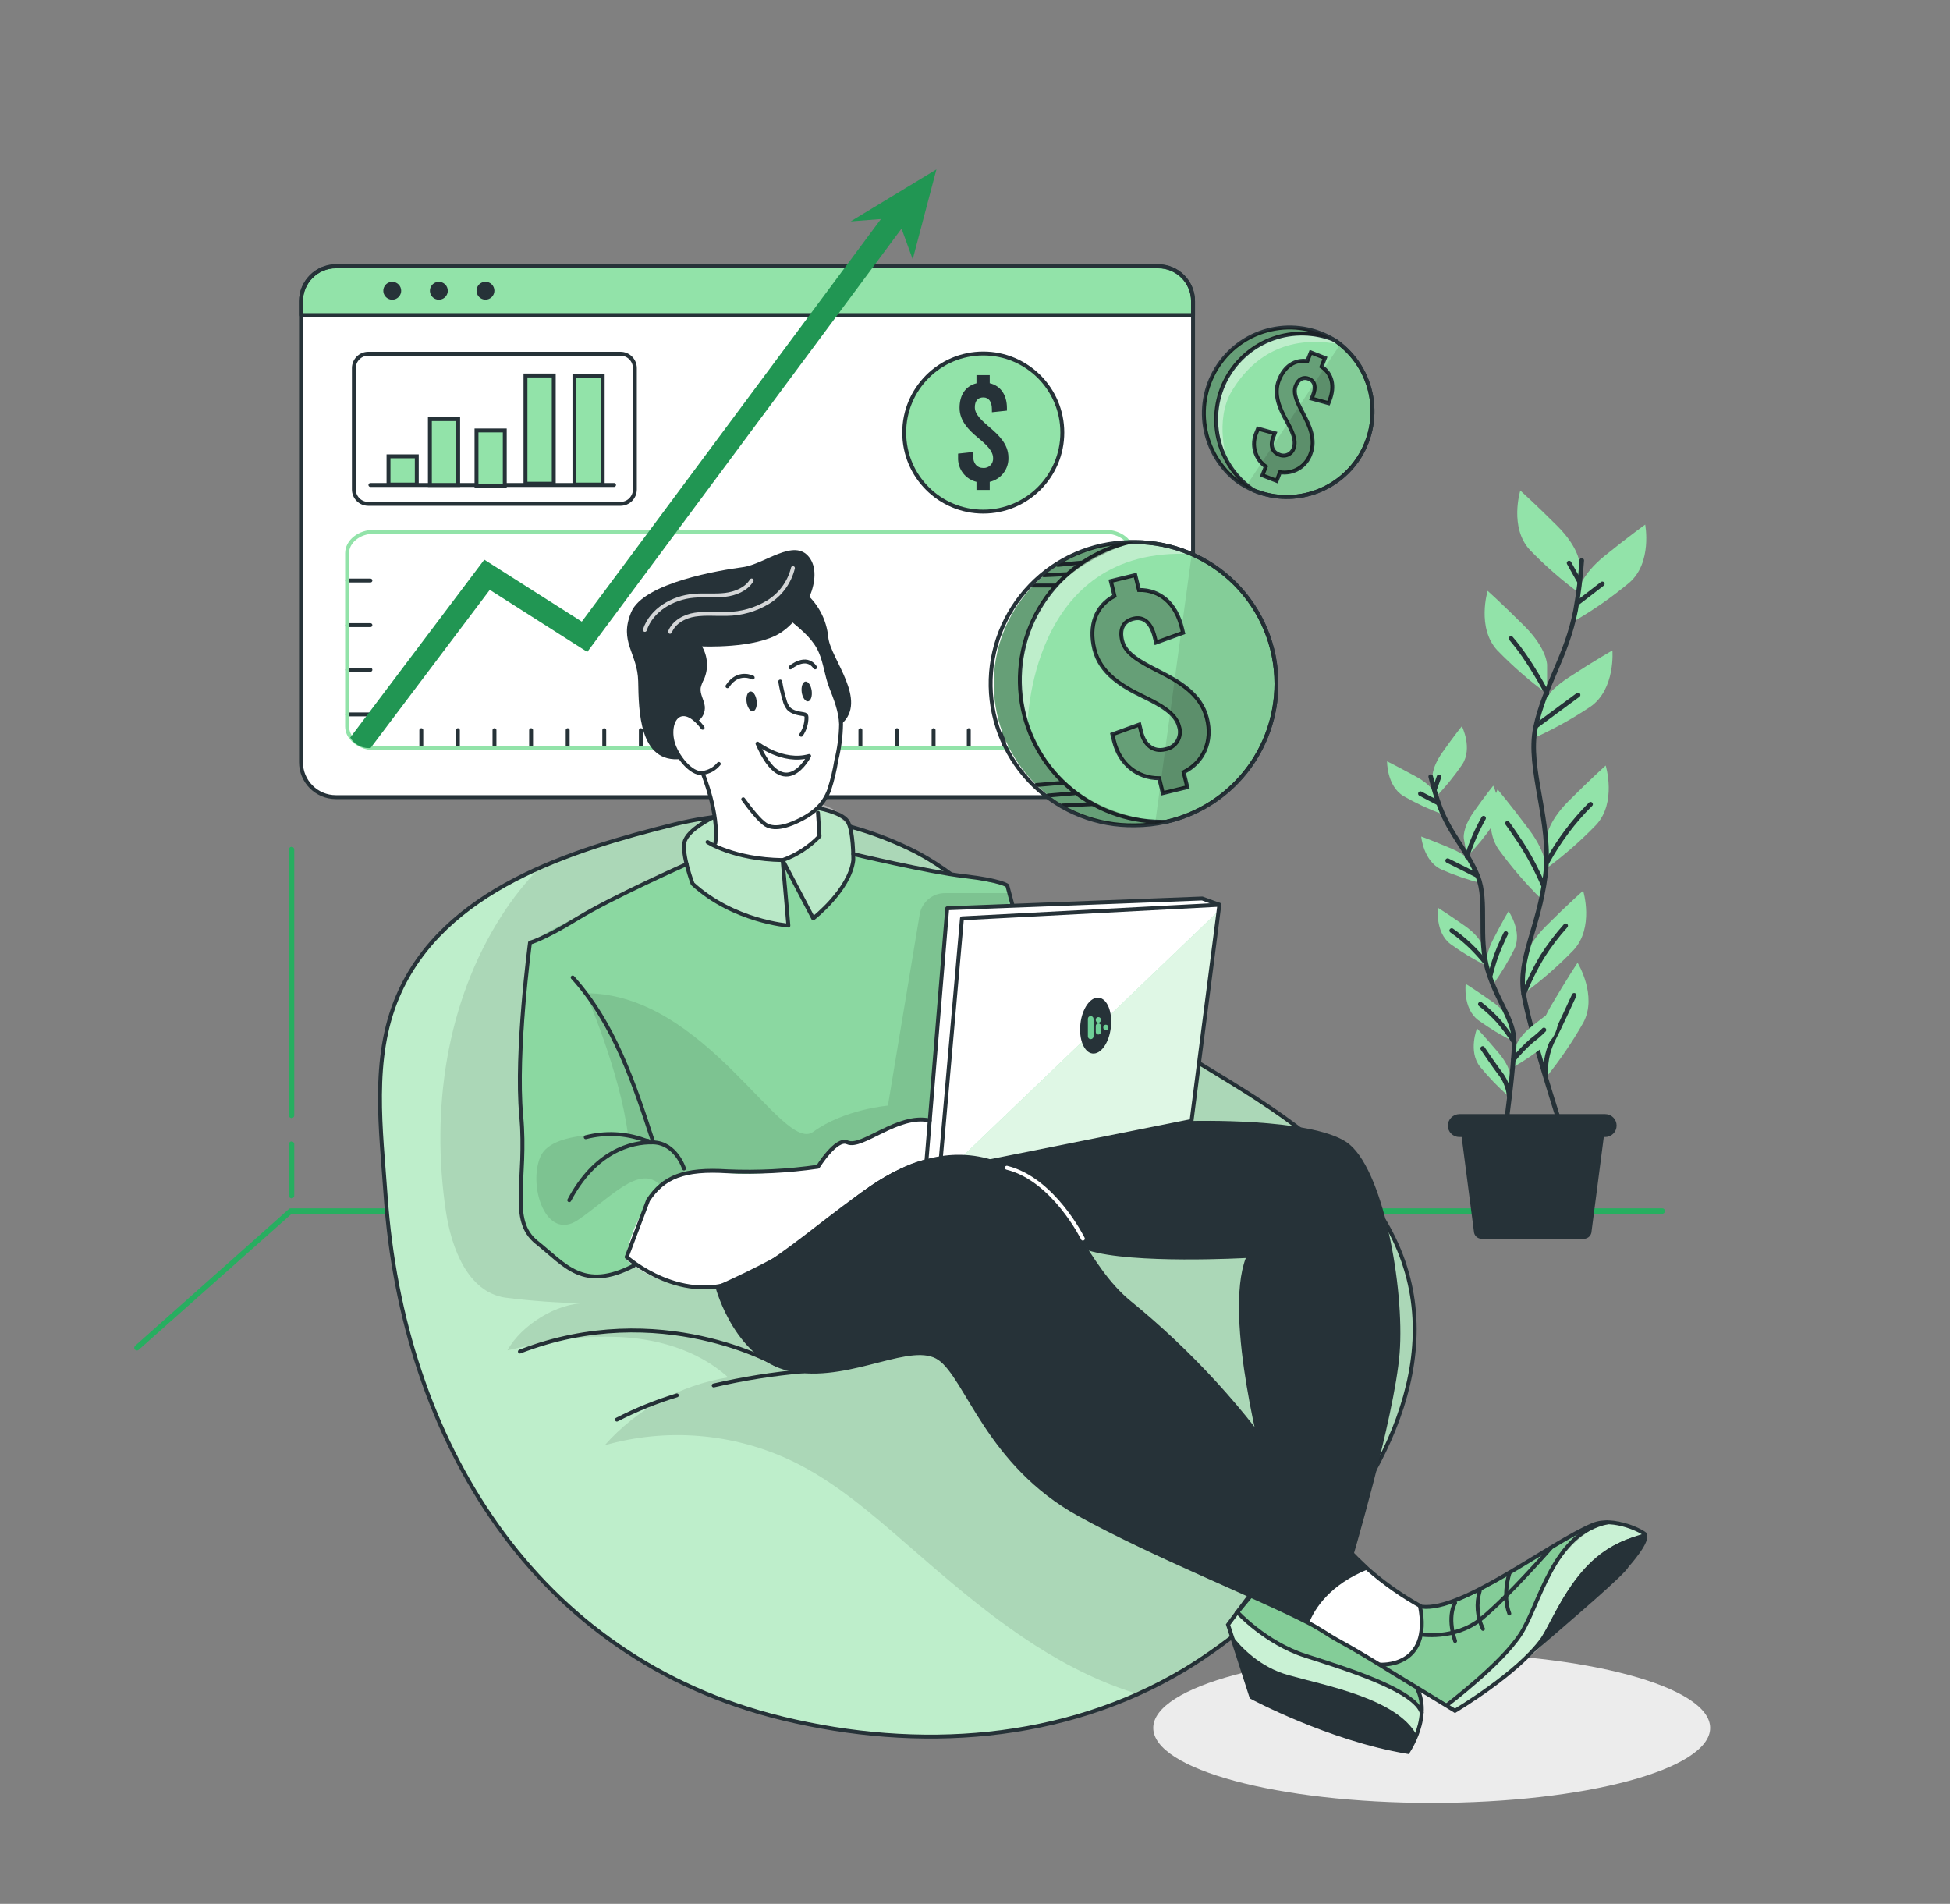 <?xml version="1.0" encoding="UTF-8" standalone="no"?>
<svg
   width="760"
   height="742"
   viewBox="0 0 760 742"
   fill="none"
   version="1.1"
   id="svg172"
   sodipodi:docname="Revenue-bro 1.svg"
   inkscape:version="1.4 (86a8ad7, 2024-10-11)"
   xmlns:inkscape="http://www.inkscape.org/namespaces/inkscape"
   xmlns:sodipodi="http://sodipodi.sourceforge.net/DTD/sodipodi-0.dtd"
   xmlns="http://www.w3.org/2000/svg"
   xmlns:svg="http://www.w3.org/2000/svg">
  <rect x="0" y="0" width="760" height="742" fill="#808080" stroke="none"/>
  <defs
     id="defs172" />
  <sodipodi:namedview
     id="namedview172"
     pagecolor="#ffffff"
     bordercolor="#000000"
     borderopacity="0.25"
     inkscape:showpageshadow="2"
     inkscape:pageopacity="0.0"
     inkscape:pagecheckerboard="0"
     inkscape:deskcolor="#d1d1d1"
     inkscape:zoom="0.38833695"
     inkscape:cx="148.06729"
     inkscape:cy="572.95604"
     inkscape:window-width="1920"
     inkscape:window-height="1017"
     inkscape:window-x="1912"
     inkscape:window-y="1072"
     inkscape:window-maximized="1"
     inkscape:current-layer="svg172" />
  <path
     d="M557.998 702.67C617.935 702.67 666.523 689.583 666.523 673.44C666.523 657.297 617.935 644.21 557.998 644.21C498.062 644.21 449.474 657.297 449.474 673.44C449.474 689.583 498.062 702.67 557.998 702.67Z"
     fill="#ECECEC"
     id="path2" />
  <path
     d="M451.38 103.816H130.918C123.405 103.816 117.314 109.907 117.314 117.42V297.069C117.314 304.582 123.405 310.673 130.918 310.673H451.38C458.893 310.673 464.984 304.582 464.984 297.069V117.42C464.984 109.907 458.893 103.816 451.38 103.816Z"
     fill="white"
     id="path3" />
  <path
     d="M464.984 117.42V122.801H117.314V117.42C117.314 113.805 118.745 110.337 121.294 107.774C123.843 105.21 127.303 103.76 130.918 103.74H451.44C453.229 103.746 454.998 104.105 456.648 104.796C458.297 105.487 459.794 106.497 461.052 107.768C462.31 109.039 463.305 110.546 463.98 112.202C464.654 113.859 464.996 115.632 464.984 117.42Z"
     fill="#92E3A9"
     id="path4" />
  <path
     d="M451.38 103.816H130.918C123.405 103.816 117.314 109.907 117.314 117.42V297.069C117.314 304.582 123.405 310.673 130.918 310.673H451.38C458.893 310.673 464.984 304.582 464.984 297.069V117.42C464.984 109.907 458.893 103.816 451.38 103.816Z"
     stroke="#263238"
     stroke-width="1.52"
     stroke-linecap="round"
     stroke-linejoin="round"
     id="path5" />
  <path
     d="M464.984 117.42V122.801H117.314V117.42C117.314 113.805 118.745 110.337 121.294 107.774C123.843 105.21 127.303 103.76 130.918 103.74H451.44C453.229 103.746 454.998 104.105 456.648 104.796C458.297 105.487 459.794 106.497 461.052 107.768C462.31 109.039 463.305 110.546 463.98 112.202C464.654 113.859 464.996 115.632 464.984 117.42V117.42Z"
     stroke="#263238"
     stroke-width="1.52"
     stroke-linecap="round"
     stroke-linejoin="round"
     id="path6" />
  <path
     d="M156.362 113.301C156.365 113.99 156.164 114.664 155.783 115.239C155.402 115.813 154.86 116.262 154.224 116.527C153.588 116.793 152.888 116.864 152.212 116.732C151.536 116.599 150.914 116.269 150.426 115.783C149.937 115.296 149.604 114.676 149.469 114.001C149.333 113.325 149.401 112.624 149.664 111.987C149.927 111.351 150.373 110.806 150.946 110.423C151.519 110.04 152.192 109.835 152.881 109.835C153.802 109.835 154.685 110.2 155.337 110.849C155.99 111.499 156.358 112.38 156.362 113.301Z"
     fill="#263238"
     id="path7" />
  <path
     d="M174.527 113.301C174.53 113.99 174.328 114.664 173.948 115.239C173.567 115.813 173.024 116.262 172.389 116.527C171.753 116.793 171.053 116.864 170.376 116.732C169.7 116.599 169.079 116.269 168.59 115.783C168.102 115.296 167.769 114.676 167.633 114.001C167.498 113.325 167.566 112.624 167.829 111.987C168.092 111.351 168.538 110.806 169.111 110.423C169.683 110.04 170.357 109.835 171.046 109.835C171.967 109.835 172.85 110.2 173.502 110.849C174.154 111.499 174.523 112.38 174.527 113.301Z"
     fill="#263238"
     id="path8" />
  <path
     d="M189.209 116.782C191.132 116.782 192.69 115.223 192.69 113.301C192.69 111.378 191.132 109.82 189.209 109.82C187.287 109.82 185.728 111.378 185.728 113.301C185.728 115.223 187.287 116.782 189.209 116.782Z"
     fill="#263238"
     id="path9" />
  <path
     d="M241.832 137.864H143.534C140.436 137.864 137.925 140.375 137.925 143.473V190.76C137.925 193.858 140.436 196.369 143.534 196.369H241.832C244.93 196.369 247.441 193.858 247.441 190.76V143.473C247.441 140.375 244.93 137.864 241.832 137.864Z"
     stroke="#263238"
     stroke-width="1.52"
     stroke-linecap="round"
     stroke-linejoin="round"
     id="path10" />
  <path
     d="M144.37 189.012H239.324"
     stroke="#263238"
     stroke-width="1.52"
     stroke-linecap="round"
     stroke-linejoin="round"
     id="path11" />
  <path
     d="M162.443 177.84H151.423V188.86H162.443V177.84Z"
     fill="#92E3A9"
     stroke="#263238"
     stroke-width="1.52"
     stroke-miterlimit="10"
     id="path12" />
  <path
     d="M178.57 163.354H167.55V189.012H178.57V163.354Z"
     fill="#92E3A9"
     stroke="#263238"
     stroke-width="1.52"
     stroke-miterlimit="10"
     id="path13" />
  <path
     d="M196.734 167.762H185.714V189.27H196.734V167.762Z"
     fill="#92E3A9"
     stroke="#263238"
     stroke-width="1.52"
     stroke-miterlimit="10"
     id="path14" />
  <path
     d="M215.825 146.346H204.805V188.526H215.825V146.346Z"
     fill="#92E3A9"
     stroke="#263238"
     stroke-width="1.52"
     stroke-miterlimit="10"
     id="path15" />
  <path
     d="M234.901 146.68H223.881V188.86H234.901V146.68Z"
     fill="#92E3A9"
     stroke="#263238"
     stroke-width="1.52"
     stroke-miterlimit="10"
     id="path16" />
  <path
     d="M383.222 199.394C400.239 199.394 414.033 185.599 414.033 168.583C414.033 151.567 400.239 137.773 383.222 137.773C366.206 137.773 352.412 151.567 352.412 168.583C352.412 185.599 366.206 199.394 383.222 199.394Z"
     fill="#92E3A9"
     stroke="#263238"
     stroke-width="1.52"
     stroke-miterlimit="10"
     id="path17" />
  <path
     d="M385.746 187.796V190.958H380.578V187.796C378.456 187.283 376.579 186.046 375.269 184.298C373.96 182.551 373.3 180.401 373.404 178.22V176.791L379.256 176.153V177.673C379.256 180.606 380.776 182.385 383.162 182.385C383.68 182.428 384.201 182.358 384.69 182.181C385.178 182.003 385.623 181.722 385.992 181.357C386.362 180.992 386.648 180.551 386.831 180.064C387.015 179.578 387.09 179.058 387.053 178.539C387.053 175.727 384.424 173.31 381.323 170.742C377.645 167.702 373.981 164.084 373.981 158.977C373.981 153.87 376.383 150.419 380.578 149.386V146.209H385.746V149.355C389.987 150.343 392.449 153.915 392.449 159.007V160.041L386.597 160.664V159.6C386.597 156.56 385.397 154.888 383.269 154.888C381.141 154.888 379.94 156.21 379.94 158.734C379.94 161.546 382.646 163.902 385.686 166.531C389.303 169.571 393.027 173.189 393.027 178.296C393.116 180.481 392.437 182.628 391.106 184.364C389.776 186.1 387.879 187.314 385.746 187.796Z"
     fill="#263238"
     id="path18" />
  <path
     d="M135.371 226.252H144.37"
     stroke="#263238"
     stroke-width="1.52"
     stroke-linecap="round"
     stroke-linejoin="round"
     id="path19" />
  <path
     d="M135.371 243.641H144.37"
     stroke="#263238"
     stroke-width="1.52"
     stroke-linecap="round"
     stroke-linejoin="round"
     id="path20" />
  <path
     d="M135.371 261.045H144.37"
     stroke="#263238"
     stroke-width="1.52"
     stroke-linecap="round"
     stroke-linejoin="round"
     id="path21" />
  <path
     d="M135.371 278.434H144.37"
     stroke="#263238"
     stroke-width="1.52"
     stroke-linecap="round"
     stroke-linejoin="round"
     id="path22" />
  <path
     d="M164.206 291.566V284.574"
     stroke="#263238"
     stroke-width="1.52"
     stroke-linecap="round"
     stroke-linejoin="round"
     id="path23" />
  <path
     d="M178.464 291.566V284.574"
     stroke="#263238"
     stroke-width="1.52"
     stroke-linecap="round"
     stroke-linejoin="round"
     id="path24" />
  <path
     d="M192.721 291.566V284.574"
     stroke="#263238"
     stroke-width="1.52"
     stroke-linecap="round"
     stroke-linejoin="round"
     id="path25" />
  <path
     d="M206.994 291.566V284.574"
     stroke="#263238"
     stroke-width="1.52"
     stroke-linecap="round"
     stroke-linejoin="round"
     id="path26" />
  <path
     d="M221.252 291.566V284.574"
     stroke="#263238"
     stroke-width="1.52"
     stroke-linecap="round"
     stroke-linejoin="round"
     id="path27" />
  <path
     d="M235.509 291.566V284.574"
     stroke="#263238"
     stroke-width="1.52"
     stroke-linecap="round"
     stroke-linejoin="round"
     id="path28" />
  <path
     d="M249.767 291.566V284.574"
     stroke="#263238"
     stroke-width="1.52"
     stroke-linecap="round"
     stroke-linejoin="round"
     id="path29" />
  <path
     d="M264.039 291.566V284.574"
     stroke="#263238"
     stroke-width="1.52"
     stroke-linecap="round"
     stroke-linejoin="round"
     id="path30" />
  <path
     d="M278.298 291.566V284.574"
     stroke="#263238"
     stroke-width="1.52"
     stroke-linecap="round"
     stroke-linejoin="round"
     id="path31" />
  <path
     d="M292.555 291.566V284.574"
     stroke="#263238"
     stroke-width="1.52"
     stroke-linecap="round"
     stroke-linejoin="round"
     id="path32" />
  <path
     d="M306.812 291.566V284.574"
     stroke="#263238"
     stroke-width="1.52"
     stroke-linecap="round"
     stroke-linejoin="round"
     id="path33" />
  <path
     d="M321.086 291.566V284.574"
     stroke="#263238"
     stroke-width="1.52"
     stroke-linecap="round"
     stroke-linejoin="round"
     id="path34" />
  <path
     d="M335.343 291.566V284.574"
     stroke="#263238"
     stroke-width="1.52"
     stroke-linecap="round"
     stroke-linejoin="round"
     id="path35" />
  <path
     d="M349.6 291.566V284.574"
     stroke="#263238"
     stroke-width="1.52"
     stroke-linecap="round"
     stroke-linejoin="round"
     id="path36" />
  <path
     d="M363.858 291.566V284.574"
     stroke="#263238"
     stroke-width="1.52"
     stroke-linecap="round"
     stroke-linejoin="round"
     id="path37" />
  <path
     d="M377.583 291.566V284.574"
     stroke="#263238"
     stroke-width="1.52"
     stroke-linecap="round"
     stroke-linejoin="round"
     id="path38" />
  <path
     d="M391.31 291.566V284.574"
     stroke="#263238"
     stroke-width="1.52"
     stroke-linecap="round"
     stroke-linejoin="round"
     id="path39" />
  <path
     d="M405.02 291.566V284.574"
     stroke="#263238"
     stroke-width="1.52"
     stroke-linecap="round"
     stroke-linejoin="round"
     id="path40" />
  <path
     d="M441.317 215.612V283.191C441.317 287.827 436.605 291.566 430.799 291.566H145.92C144.185 291.628 142.46 291.288 140.878 290.574C139.296 289.859 137.901 288.789 136.8 287.447C135.849 286.229 135.316 284.736 135.28 283.191V215.612C135.28 211.052 139.992 207.237 145.798 207.237H430.799C436.605 207.237 441.317 210.976 441.317 215.612Z"
     stroke="#92E3A9"
     stroke-width="1.52"
     stroke-linecap="round"
     stroke-linejoin="round"
     id="path41" />
  <path
     d="M354.616 84.725L263.674 207.237L228.897 254.083L190.897 229.885L144.4 291.566H143.731C142.273 291.568 140.84 291.188 139.574 290.466C138.308 289.743 137.252 288.703 136.511 287.447L188.754 218.12L226.754 242.273L252.761 207.313L347.594 79.633L354.616 84.725Z"
     fill="#219653"
     id="path42" />
  <path
     d="M331.543 86.275L364.968 66.014L355.726 101.065L349.829 84.846L331.543 86.275Z"
     fill="#219653"
     id="path43" />
  <path
     d="M647.869 471.99H113.3L53.382 525.266"
     stroke="#27AE60"
     stroke-width="2.105"
     stroke-linecap="round"
     stroke-linejoin="round"
     id="path44" />
  <path
     d="M113.635 434.69V331.102"
     stroke="#27AE60"
     stroke-width="2.105"
     stroke-linecap="round"
     stroke-linejoin="round"
     id="path45" />
  <path
     d="M113.635 465.971V445.938"
     stroke="#27AE60"
     stroke-width="2.105"
     stroke-linecap="round"
     stroke-linejoin="round"
     id="path46" />
  <path
     d="M615.69 219.974C615.69 219.974 615.69 213.712 606.919 204.957C598.149 196.202 592.525 191.186 592.525 191.186C592.525 191.186 588.132 205.58 596.279 214.35C602.264 220.528 608.757 226.193 615.69 231.283V219.974Z"
     fill="#92E3A9"
     id="path47" />
  <path
     d="M602.967 259.084C602.967 259.084 602.967 252.822 594.197 244.051C585.426 235.281 579.802 230.28 579.802 230.28C579.802 230.28 575.425 244.674 583.557 253.445C589.548 259.62 596.04 265.288 602.967 270.393V259.084Z"
     fill="#92E3A9"
     id="path48" />
  <path
     d="M615.127 230.645C615.127 230.645 615.796 224.413 625.433 216.615C635.07 208.817 641.21 204.455 641.21 204.455C641.21 204.455 644.038 219.275 635.024 227.088C628.42 232.586 621.368 237.523 613.942 241.847L615.127 230.645Z"
     fill="#92E3A9"
     id="path49" />
  <path
     d="M599.76 276.822C599.76 276.822 601.082 270.742 611.479 263.963C621.876 257.184 628.427 253.506 628.427 253.506C628.427 253.506 629.688 268.508 619.945 275.378C612.804 280.152 605.274 284.316 597.434 287.827L599.76 276.822Z"
     fill="#92E3A9"
     id="path50" />
  <path
     d="M602.663 327.15C602.663 327.15 602.663 320.887 611.418 312.132C620.173 303.377 625.812 298.361 625.812 298.361C625.812 298.361 630.205 312.77 622.058 321.526C616.083 327.712 609.595 333.382 602.663 338.474V327.15Z"
     fill="#92E3A9"
     id="path51" />
  <path
     d="M602.511 339.446C602.511 339.446 603.393 333.245 595.96 323.334C588.527 313.424 583.678 307.648 583.678 307.648C583.678 307.648 577.325 321.328 584.119 331.117C589.17 338.069 594.793 344.588 600.93 350.603L602.511 339.446Z"
     fill="#92E3A9"
     id="path52" />
  <path
     d="M593.863 375.85C593.863 375.85 593.863 369.603 602.633 360.833C611.404 352.062 617.028 347.153 617.028 347.153C617.028 347.153 621.42 361.547 613.273 370.302C607.29 376.486 600.797 382.155 593.863 387.25V375.85Z"
     fill="#92E3A9"
     id="path53" />
  <path
     d="M599.714 408.88C599.714 408.88 598.194 402.8 604.411 392.16C610.628 381.52 614.853 375.212 614.853 375.212C614.853 375.212 622.727 388.041 617.088 398.574C612.857 406.06 608.007 413.179 602.587 419.854L599.714 408.88Z"
     fill="#92E3A9"
     id="path54" />
  <path
     d="M616.48 218.424C616.037 224.938 615.236 231.423 614.078 237.85C610.613 255.755 601.918 267.307 598.483 283.45C595.048 299.592 604.973 320.462 602.313 341.21C599.653 361.958 591.552 373.525 593.832 387.387C596.112 401.25 608.272 438.763 608.272 438.763"
     stroke="#263238"
     stroke-width="1.79"
     stroke-linecap="round"
     stroke-linejoin="round"
     id="path55" />
  <path
     d="M615.052 234.81L624.491 227.544"
     stroke="#263238"
     stroke-width="1.79"
     stroke-linecap="round"
     stroke-linejoin="round"
     id="path56" />
  <path
     d="M615.477 226.465L611.54 219.427"
     stroke="#263238"
     stroke-width="1.79"
     stroke-linecap="round"
     stroke-linejoin="round"
     id="path57" />
  <path
     d="M599.015 282.72C599.015 282.72 606.919 276.777 615.051 270.849"
     stroke="#263238"
     stroke-width="1.79"
     stroke-linecap="round"
     stroke-linejoin="round"
     id="path58" />
  <path
     d="M602.967 270.317C602.967 270.317 596.37 257.397 588.907 248.824"
     stroke="#263238"
     stroke-width="1.79"
     stroke-linecap="round"
     stroke-linejoin="round"
     id="path59" />
  <path
     d="M602.968 336.057C607.496 327.74 613.205 320.121 619.916 313.439"
     stroke="#263238"
     stroke-width="1.79"
     stroke-linecap="round"
     stroke-linejoin="round"
     id="path60" />
  <path
     d="M601.432 344.842C599.008 339.187 596.12 333.742 592.798 328.563C588.238 321.754 587.509 320.872 587.509 320.872"
     stroke="#263238"
     stroke-width="1.79"
     stroke-linecap="round"
     stroke-linejoin="round"
     id="path61" />
  <path
     d="M593.863 387.372C595.87 382.395 598.253 377.578 600.992 372.962C603.726 368.665 606.807 364.598 610.203 360.802"
     stroke="#263238"
     stroke-width="1.79"
     stroke-linecap="round"
     stroke-linejoin="round"
     id="path62" />
  <path
     d="M602.571 419.778C602.113 415.029 602.931 410.243 604.943 405.916C608.241 399.547 611.965 391.187 613.515 387.904"
     stroke="#263238"
     stroke-width="1.79"
     stroke-linecap="round"
     stroke-linejoin="round"
     id="path63" />
  <path
     d="M558.295 303.605C558.295 303.605 557.611 299.698 562.155 293.238C566.7 286.778 569.755 283.024 569.755 283.024C569.755 283.024 574.057 291.566 569.907 297.95C566.824 302.468 563.367 306.719 559.571 310.658L558.295 303.605Z"
     fill="#92E3A9"
     id="path64" />
  <path
     d="M570.515 326.8C570.515 326.8 569.832 322.863 574.376 316.418C578.921 309.974 581.976 306.219 581.976 306.219C581.976 306.219 586.278 314.777 582.128 321.146C579.049 325.666 575.591 329.917 571.792 333.853L570.515 326.8Z"
     fill="#92E3A9"
     id="path65" />
  <path
     d="M559.799 310.232C559.799 310.232 558.735 306.402 551.819 302.632C544.903 298.862 540.602 296.704 540.602 296.704C540.602 296.704 540.434 306.234 546.955 310.232C551.691 312.964 556.649 315.293 561.775 317.194L559.799 310.232Z"
     fill="#92E3A9"
     id="path66" />
  <path
     d="M574.452 337.516C574.452 337.516 572.932 333.822 565.697 330.737C558.462 327.651 553.917 326.025 553.917 326.025C553.917 326.025 554.753 335.555 561.638 338.808C566.638 341.025 571.814 342.82 577.112 344.174L574.452 337.516Z"
     fill="#92E3A9"
     id="path67" />
  <path
     d="M578.1 369.36C578.1 369.36 577.416 365.438 570.971 360.894C564.527 356.349 560.438 353.81 560.438 353.81C560.438 353.81 559.252 363.341 565.317 367.931C569.737 371.142 574.42 373.974 579.316 376.398L578.1 369.36Z"
     fill="#92E3A9"
     id="path68" />
  <path
     d="M579.514 377.097C579.514 377.097 578.282 373.312 581.87 366.29C585.457 359.267 587.95 355.118 587.95 355.118C587.95 355.118 593.422 362.961 590.23 369.877C587.795 374.785 584.959 379.482 581.748 383.922L579.514 377.097Z"
     fill="#92E3A9"
     id="path69" />
  <path
     d="M590.518 408.758C590.518 408.758 590.974 404.806 597.145 399.897C603.317 394.987 607.253 392.297 607.253 392.297C607.253 392.297 608.986 401.721 603.195 406.676C598.965 410.135 594.456 413.236 589.713 415.948L590.518 408.758Z"
     fill="#92E3A9"
     id="path70" />
  <path
     d="M588.892 399C588.892 399 588.208 395.063 581.764 390.518C575.319 385.974 571.245 383.45 571.245 383.45C571.245 383.45 570.06 392.981 576.109 397.571C580.536 400.78 585.224 403.612 590.124 406.038L588.892 399Z"
     fill="#92E3A9"
     id="path71" />
  <path
     d="M588.801 420.341C588.801 420.341 589.15 416.358 584.058 410.339C578.966 404.32 575.668 400.809 575.668 400.809C575.668 400.809 572.111 409.701 576.808 415.705C580.277 419.939 584.09 423.879 588.208 427.485L588.801 420.341Z"
     fill="#92E3A9"
     id="path72" />
  <path
     d="M557.611 302.693C558.6 306.734 559.813 310.718 561.244 314.625C565.348 325.462 572.036 331.77 575.957 341.529C579.879 351.287 575.957 365.438 579.833 378.161C583.709 390.883 590.093 397.222 590.139 406.205C590.184 415.188 586.719 440.01 586.719 440.01"
     stroke="#263238"
     stroke-width="1.79"
     stroke-linecap="round"
     stroke-linejoin="round"
     id="path73" />
  <path
     d="M560.301 312.831L553.598 309.32"
     stroke="#263238"
     stroke-width="1.79"
     stroke-linecap="round"
     stroke-linejoin="round"
     id="path74" />
  <path
     d="M559.115 307.648L560.832 302.814"
     stroke="#263238"
     stroke-width="1.79"
     stroke-linecap="round"
     stroke-linejoin="round"
     id="path75" />
  <path
     d="M575.562 341.118C575.562 341.118 569.953 338.261 564.223 335.418"
     stroke="#263238"
     stroke-width="1.79"
     stroke-linecap="round"
     stroke-linejoin="round"
     id="path76" />
  <path
     d="M571.731 333.853C573.38 328.649 575.555 323.628 578.222 318.865"
     stroke="#263238"
     stroke-width="1.79"
     stroke-linecap="round"
     stroke-linejoin="round"
     id="path77" />
  <path
     d="M578.875 375.014C575.134 370.292 570.732 366.135 565.803 362.672"
     stroke="#263238"
     stroke-width="1.79"
     stroke-linecap="round"
     stroke-linejoin="round"
     id="path78" />
  <path
     d="M580.791 380.365C581.679 376.567 582.884 372.85 584.393 369.253C586.506 364.465 586.871 363.842 586.871 363.842"
     stroke="#263238"
     stroke-width="1.79"
     stroke-linecap="round"
     stroke-linejoin="round"
     id="path79" />
  <path
     d="M589.85 412.984C592.025 410.282 594.436 407.78 597.055 405.506C598.722 404.27 600.288 402.903 601.736 401.417"
     stroke="#263238"
     stroke-width="1.79"
     stroke-linecap="round"
     stroke-linejoin="round"
     id="path80" />
  <path
     d="M590.139 406.205C588.322 403.305 586.289 400.546 584.059 397.951C581.876 395.567 579.502 393.366 576.96 391.37"
     stroke="#263238"
     stroke-width="1.79"
     stroke-linecap="round"
     stroke-linejoin="round"
     id="path81" />
  <path
     d="M588.238 427.485C587.997 424.442 586.947 421.52 585.198 419.018C582.432 415.37 579.118 410.537 577.872 408.637"
     stroke="#263238"
     stroke-width="1.79"
     stroke-linecap="round"
     stroke-linejoin="round"
     id="path82" />
  <path
     d="M617.392 482.813H577.477C576.684 482.813 575.922 482.503 575.354 481.949C574.786 481.396 574.457 480.642 574.437 479.849L568.707 435.677H626.041L620.311 479.849C620.292 480.621 619.98 481.357 619.438 481.908C618.896 482.459 618.164 482.782 617.392 482.813Z"
     fill="#263238"
     id="path83" />
  <path
     d="M625.584 443.141H568.767C567.584 443.145 566.448 442.68 565.608 441.848C564.767 441.016 564.291 439.885 564.283 438.702C564.302 437.522 564.779 436.395 565.612 435.558C566.446 434.722 567.571 434.242 568.752 434.218H625.584C626.173 434.216 626.755 434.33 627.299 434.554C627.843 434.778 628.338 435.107 628.754 435.522C629.171 435.937 629.501 436.43 629.727 436.973C629.952 437.517 630.068 438.099 630.068 438.687C630.066 439.274 629.949 439.855 629.722 440.396C629.496 440.937 629.165 441.429 628.749 441.843C628.332 442.256 627.839 442.584 627.296 442.806C626.753 443.029 626.171 443.143 625.584 443.141Z"
     fill="#263238"
     id="path84" />
  <path
     d="M497.496 266.471C497.494 278.946 493.265 291.052 485.5 300.815C477.736 310.578 466.892 317.423 454.738 320.233H454.571C453.127 320.553 451.683 320.841 450.193 321.054C447.58 321.426 444.944 321.614 442.305 321.617C427.878 321.565 414.045 315.866 403.767 305.741C393.49 295.616 387.587 281.869 387.32 267.444C387.054 253.02 392.447 239.065 402.343 228.567C412.239 218.069 425.853 211.864 440.268 211.28C440.769 211.28 441.301 211.28 441.788 211.28C441.95 211.265 442.112 211.265 442.274 211.28C442.461 211.265 442.649 211.265 442.837 211.28C450.283 211.328 457.64 212.906 464.451 215.916C474.276 220.22 482.634 227.294 488.502 236.272C494.371 245.251 497.496 255.745 497.496 266.471Z"
     fill="#92E3A9"
     id="path85" />
  <path
     opacity="0.4"
     d="M464.482 215.931C400.748 212.618 400.444 283.374 400.444 283.374C400.444 283.374 390.716 260.285 406.6 234.734C415.477 220.43 430.92 214.122 442.867 211.326C450.311 211.364 457.668 212.932 464.482 215.931Z"
     fill="white"
     id="path86" />
  <path
     d="M497.496 266.471C497.495 278.976 493.248 291.111 485.449 300.886C477.651 310.662 466.764 317.5 454.571 320.279C450.548 321.205 446.433 321.669 442.305 321.662C427.667 321.932 413.522 316.377 402.98 306.217C392.439 296.058 386.365 282.127 386.095 267.49C385.825 252.852 391.381 238.707 401.54 228.165C411.699 217.624 425.63 211.55 440.268 211.28C440.937 211.28 441.621 211.28 442.305 211.28C456.941 211.284 470.977 217.1 481.326 227.449C491.676 237.799 497.492 251.835 497.496 266.471V266.471Z"
     stroke="#263238"
     stroke-width="1.52"
     stroke-linecap="round"
     stroke-linejoin="round"
     id="path87" />
  <path
     d="M497.496 266.471C497.496 278.976 493.248 291.111 485.45 300.886C477.651 310.662 466.764 317.5 454.572 320.279C453.903 320.279 453.219 320.279 452.535 320.279C438.987 320.243 425.926 315.227 415.837 306.186C405.748 297.145 399.335 284.709 397.82 271.247C396.305 257.784 399.793 244.234 407.621 233.177C415.448 222.119 427.068 214.326 440.268 211.28C440.937 211.28 441.621 211.28 442.305 211.28C456.942 211.284 470.977 217.1 481.327 227.449C491.676 237.799 497.492 251.835 497.496 266.471V266.471Z"
     stroke="#263238"
     stroke-width="1.52"
     stroke-linecap="round"
     stroke-linejoin="round"
     id="path88" />
  <path
     d="M461.32 300.96L462.749 306.797L453.203 309.122L451.774 303.301C443.232 303.301 436.377 297.753 434.188 288.845L433.534 286.201L444.068 282.385L444.737 285.137C446.059 290.548 449.631 293.147 454.085 292.053C455.062 291.901 455.995 291.538 456.819 290.991C457.643 290.443 458.338 289.723 458.857 288.881C459.376 288.038 459.706 287.093 459.824 286.111C459.942 285.129 459.845 284.133 459.541 283.191C458.265 277.993 452.306 274.74 445.405 271.381C437.243 267.429 428.822 262.413 426.512 252.973C424.262 243.762 427.089 236.086 434.37 232.286L432.941 226.449L442.472 224.124L443.901 229.946C452.185 229.824 458.356 235.281 460.621 244.705L461.092 246.62L450.573 250.435L450.041 248.322C448.643 242.592 445.694 240.175 441.773 241.133C437.851 242.09 436.225 245.085 437.365 249.736C438.641 254.934 444.676 258.066 451.501 261.562C459.572 265.65 468.084 270.529 470.394 279.953C472.72 289.028 469.011 297.114 461.32 300.96Z"
     stroke="#263238"
     stroke-width="1.52"
     stroke-miterlimit="10"
     id="path89" />
  <path
     opacity="0.3"
     d="M461.32 300.96L462.749 306.797L453.203 309.122L451.774 303.301C443.232 303.301 436.377 297.753 434.188 288.845L433.534 286.201L444.068 282.385L444.737 285.137C446.059 290.548 449.631 293.147 454.085 292.053C455.062 291.901 455.995 291.538 456.819 290.991C457.643 290.443 458.338 289.723 458.857 288.881C459.376 288.038 459.706 287.093 459.824 286.111C459.942 285.129 459.845 284.133 459.541 283.191C458.265 277.993 452.306 274.74 445.405 271.381C437.243 267.429 428.822 262.413 426.512 252.973C424.262 243.762 427.089 236.086 434.37 232.286L432.941 226.449L442.472 224.124L443.901 229.946C452.185 229.824 458.356 235.281 460.621 244.705L461.092 246.62L450.573 250.435L450.041 248.322C448.643 242.592 445.694 240.175 441.773 241.133C437.851 242.09 436.225 245.085 437.365 249.736C438.641 254.934 444.676 258.066 451.501 261.562C459.572 265.65 468.084 270.529 470.394 279.953C472.72 289.028 469.011 297.114 461.32 300.96Z"
     fill="black"
     id="path90" />
  <path
     d="M414.094 313.926L425.752 313.394"
     stroke="#263238"
     stroke-width="1.52"
     stroke-linecap="round"
     stroke-linejoin="round"
     id="path91" />
  <path
     d="M408.485 310.049L418.654 309.183"
     stroke="#263238"
     stroke-width="1.52"
     stroke-linecap="round"
     stroke-linejoin="round"
     id="path92" />
  <path
     d="M403.925 305.961L414.094 305.094"
     stroke="#263238"
     stroke-width="1.52"
     stroke-linecap="round"
     stroke-linejoin="round"
     id="path93" />
  <path
     d="M402.526 228.198H411.236"
     stroke="#263238"
     stroke-width="1.52"
     stroke-linecap="round"
     stroke-linejoin="round"
     id="path94" />
  <path
     d="M406.828 224.185L415.507 223.79"
     stroke="#263238"
     stroke-width="1.52"
     stroke-linecap="round"
     stroke-linejoin="round"
     id="path95" />
  <path
     d="M412.269 220.157L421.42 219.29"
     stroke="#263238"
     stroke-width="1.52"
     stroke-linecap="round"
     stroke-linejoin="round"
     id="path96" />
  <path
     opacity="0.3"
     d="M454.738 320.233H454.571C450.548 321.16 446.433 321.624 442.305 321.617C427.878 321.565 414.045 315.866 403.767 305.741C393.49 295.616 387.587 281.869 387.32 267.445C387.054 253.02 392.447 239.065 402.343 228.567C412.239 218.069 425.853 211.864 440.268 211.28C440.769 211.28 441.301 211.28 441.788 211.28C428.336 215.521 405.764 226.358 399.729 248.961C391.202 281.078 410.4 317.543 454.738 320.233Z"
     fill="black"
     id="path97" />
  <path
     opacity="0.1"
     d="M497.496 266.471C497.494 278.946 493.266 291.052 485.501 300.815C477.736 310.578 466.893 317.423 454.739 320.233H454.572C453.128 320.553 451.684 320.841 450.194 321.054L464.482 215.885C474.306 220.196 482.661 227.277 488.524 236.261C494.387 245.245 497.505 255.743 497.496 266.471Z"
     fill="black"
     id="path98" />
  <path
     d="M528.808 179.588C524.438 185.761 518.104 190.27 510.841 192.379C503.577 194.488 495.813 194.073 488.817 191.201L488.619 191.11C487.581 190.653 486.567 190.146 485.579 189.59C484.463 188.99 483.387 188.32 482.357 187.583C475.623 182.441 471.093 174.935 469.681 166.581C468.268 158.227 470.08 149.649 474.748 142.579C479.417 135.509 486.596 130.475 494.833 128.494C503.07 126.513 511.752 127.732 519.125 131.906L519.87 132.377C520.22 132.574 520.554 132.818 520.904 133.061C521.254 133.304 521.922 133.806 522.424 134.201C529.068 139.53 533.428 147.194 534.615 155.629C535.801 164.063 533.724 172.633 528.808 179.588Z"
     fill="#92E3A9"
     id="path99" />
  <path
     opacity="0.4"
     d="M478.435 180.044C478.435 180.044 472.978 163.978 480.229 152.152C489.349 137.332 503.317 130.568 522.333 134.216C522.333 134.216 512.027 127.254 494.775 132.194C477.523 137.134 468.266 160.877 478.435 180.044Z"
     fill="white"
     id="path100" />
  <path
     d="M528.808 179.603C524.434 185.771 518.098 190.274 510.835 192.377C503.572 194.481 495.81 194.061 488.817 191.186C486.509 190.242 484.316 189.039 482.281 187.598C475.506 182.401 470.975 174.808 469.619 166.377C468.263 157.946 470.183 149.316 474.986 142.256C479.79 135.196 487.112 130.24 495.452 128.406C503.792 126.572 512.518 127.998 519.84 132.392C520.174 132.59 520.524 132.818 520.858 133.061C528.073 138.187 532.961 145.965 534.451 154.689C535.941 163.413 533.912 172.373 528.808 179.603Z"
     stroke="#263238"
     stroke-width="1.52"
     stroke-linecap="round"
     stroke-linejoin="round"
     id="path101" />
  <path
     d="M528.807 179.603C524.433 185.771 518.097 190.274 510.834 192.377C503.571 194.481 495.81 194.061 488.816 191.186L487.798 190.517C481.194 185.73 476.568 178.695 474.789 170.735C473.01 162.776 474.201 154.441 478.138 147.298C482.076 140.155 488.488 134.698 496.168 131.953C503.848 129.208 512.266 129.364 519.839 132.392C520.174 132.59 520.523 132.818 520.858 133.061C528.072 138.187 532.96 145.965 534.45 154.689C535.94 163.413 533.911 172.372 528.807 179.603Z"
     stroke="#263238"
     stroke-width="1.52"
     stroke-linecap="round"
     stroke-linejoin="round"
     id="path102" />
  <path
     d="M498.88 184.042L497.557 187.416L492.024 185.242L493.347 181.853C491.294 180.407 489.807 178.293 489.142 175.872C488.476 173.452 488.673 170.875 489.699 168.583L490.307 167.063L496.843 168.842L496.22 170.453C494.988 173.584 495.824 176.107 498.408 177.126C498.945 177.392 499.533 177.54 500.131 177.557C500.73 177.574 501.326 177.461 501.877 177.225C502.427 176.99 502.92 176.637 503.322 176.192C503.723 175.747 504.022 175.22 504.2 174.648C505.385 171.608 503.576 167.945 501.342 163.886C498.697 159.083 496.296 153.672 498.439 148.2C500.582 142.728 504.625 140.053 509.535 140.722L510.872 137.347L516.39 139.521L515.068 142.88C519.202 145.707 520.342 150.48 518.199 156.028L517.758 157.122L511.222 155.344L511.708 154.113C513.016 150.799 512.408 148.565 510.188 147.668C507.969 146.771 506.069 147.668 505.005 150.389C503.82 153.429 505.72 157.046 507.863 161.15C510.432 165.999 512.924 171.38 510.781 176.837C509.968 179.25 508.327 181.298 506.149 182.617C503.97 183.936 501.395 184.441 498.88 184.042V184.042Z"
     stroke="#263238"
     stroke-width="1.52"
     stroke-miterlimit="10"
     id="path103" />
  <path
     opacity="0.3"
     d="M498.88 184.042L497.557 187.416L492.024 185.242L493.347 181.853C491.294 180.407 489.807 178.293 489.142 175.872C488.476 173.452 488.673 170.875 489.699 168.583L490.307 167.063L496.843 168.842L496.22 170.453C494.988 173.584 495.824 176.107 498.408 177.126C498.945 177.392 499.533 177.54 500.131 177.557C500.73 177.574 501.326 177.461 501.877 177.225C502.427 176.99 502.92 176.637 503.322 176.192C503.723 175.747 504.022 175.22 504.2 174.648C505.385 171.608 503.576 167.945 501.342 163.886C498.697 159.083 496.296 153.672 498.439 148.2C500.582 142.728 504.625 140.053 509.535 140.722L510.872 137.347L516.39 139.521L515.068 142.88C519.202 145.707 520.342 150.48 518.199 156.028L517.758 157.122L511.222 155.344L511.708 154.113C513.016 150.799 512.408 148.565 510.188 147.668C507.969 146.771 506.069 147.668 505.005 150.389C503.82 153.429 505.72 157.046 507.863 161.15C510.432 165.999 512.924 171.38 510.781 176.837C509.968 179.25 508.327 181.298 506.149 182.617C503.97 183.936 501.395 184.441 498.88 184.042Z"
     fill="black"
     id="path104" />
  <path
     opacity="0.3"
     d="M519.049 131.921C509.929 130.294 498.377 129.398 492.145 133.441C480.7 140.782 473.571 150.039 473.677 165.042C473.784 180.044 487.798 190.562 487.798 190.562L488.619 191.155C486.383 190.222 484.258 189.044 482.281 187.644C475.547 182.502 471.017 174.996 469.605 166.642C468.192 158.288 470.004 149.71 474.672 142.64C479.341 135.57 486.519 130.536 494.757 128.555C502.994 126.574 511.676 127.793 519.049 131.966V131.921Z"
     fill="black"
     id="path105" />
  <path
     opacity="0.1"
     d="M528.808 179.588C524.437 185.761 518.104 190.27 510.84 192.379C503.577 194.488 495.813 194.073 488.816 191.201L488.619 191.11C487.581 190.653 486.567 190.146 485.579 189.59L522.332 134.216C528.987 139.532 533.362 147.187 534.565 155.618C535.769 164.05 533.709 172.623 528.808 179.588Z"
     fill="black"
     id="path106" />
  <path
     d="M511.602 607.635C497.454 624.654 480.587 639.215 461.685 650.727C455.795 654.251 449.705 657.428 443.445 660.242C400.262 679.653 351.044 680.914 305.019 669.758C208.24 646.304 156.895 560.88 150.374 466.047C148.626 440.42 144.704 412.741 155.086 388.36C165.468 363.979 186.459 348.84 210.201 338.322C227.438 330.646 246.058 325.493 262.976 321.282C293.592 313.719 325.886 317.051 354.312 330.706C374.209 340.146 388.376 356.546 405.111 370.363C406.884 371.822 408.668 373.277 410.461 374.726C427.366 388.333 445.137 400.828 463.661 412.133C491.796 429.294 520.6 445.482 538.582 474.301C567.264 520.235 543.066 570.243 511.602 607.635Z"
     fill="#92E3A9"
     id="path107" />
  <path
     opacity="0.4"
     d="M511.602 607.635C497.454 624.654 480.587 639.215 461.685 650.727C455.795 654.251 449.705 657.428 443.445 660.242C400.262 679.653 351.044 680.914 305.019 669.758C208.24 646.304 156.895 560.88 150.374 466.047C148.626 440.42 144.704 412.741 155.086 388.36C165.468 363.979 186.459 348.84 210.201 338.322C227.438 330.646 246.058 325.493 262.976 321.282C293.592 313.719 325.886 317.051 354.312 330.706C374.209 340.146 388.376 356.546 405.111 370.363C406.884 371.822 408.668 373.277 410.461 374.726C427.366 388.333 445.137 400.828 463.661 412.133C491.796 429.294 520.6 445.482 538.582 474.301C567.264 520.235 543.066 570.243 511.602 607.635Z"
     fill="white"
     id="path108" />
  <path
     d="M410.401 374.726C408.607 373.287 406.823 371.827 405.05 370.348C388.33 356.501 374.133 340.146 354.252 330.706C325.823 317.059 293.531 313.727 262.915 321.282C222.681 331.269 172.779 346.651 154.995 388.375C144.613 412.695 148.535 440.42 150.298 466.047C156.895 560.88 208.241 646.304 305.019 669.758C357.672 682.526 414.459 679.03 461.685 650.727C480.587 639.215 497.454 624.654 511.602 607.635C543.066 570.243 567.265 520.235 538.613 474.301C520.646 445.421 491.842 429.294 463.692 412.133C445.136 400.831 427.335 388.336 410.401 374.726V374.726Z"
     stroke="#263238"
     stroke-width="1.52"
     stroke-miterlimit="10"
     id="path109" />
  <path
     d="M263.797 543.826C255.739 546.264 247.92 549.428 240.434 553.28"
     stroke="#263238"
     stroke-width="1.52"
     stroke-linecap="round"
     stroke-linejoin="round"
     id="path110" />
  <path
     d="M313.121 534.432C301.35 535.451 289.668 537.305 278.161 539.98"
     stroke="#263238"
     stroke-width="1.52"
     stroke-linecap="round"
     stroke-linejoin="round"
     id="path111" />
  <path
     d="M302.86 532C302.86 532 257.443 505.582 202.632 526.756"
     stroke="#263238"
     stroke-width="1.52"
     stroke-linecap="round"
     stroke-linejoin="round"
     id="path112" />
  <path
     opacity="0.1"
     d="M511.603 607.635C497.454 624.654 480.588 639.215 461.686 650.727C455.796 654.251 449.706 657.428 443.446 660.242C438.504 658.729 433.648 656.948 428.899 654.907C400.536 642.747 376.733 622.182 353.477 601.905C339.447 589.745 325.19 577.281 308.394 569.27C285.681 558.531 259.841 556.403 235.677 563.282C248.175 549.176 265.166 539.826 283.77 536.818C271.762 525.89 255.057 521.299 238.823 521.01C222.59 520.722 213.652 522.713 197.783 526.27C203.088 516.511 217.163 507.68 228.275 507.938C217.712 507.798 207.166 507.052 196.689 505.704C182.355 503.394 175.941 486.522 173.798 472.173C167.87 432.653 173.874 390.564 195.443 356.972C199.713 350.272 204.653 344.023 210.187 338.322C227.423 330.646 246.043 325.493 262.961 321.282C293.577 313.719 325.871 317.051 354.298 330.706C374.195 340.146 388.361 356.546 405.096 370.363C406.87 371.822 408.653 373.276 410.447 374.726C427.352 388.333 445.123 400.828 463.647 412.133C491.782 429.294 520.586 445.482 538.567 474.301C567.265 520.235 543.067 570.243 511.603 607.635Z"
     fill="black"
     id="path113" />
  <path
     d="M527.44 606.48C535.963 613.565 544.879 620.162 554.147 626.24C572.22 627.456 564.118 649.298 564.118 649.298L548.644 659.254C548.644 659.254 522.151 638.202 507.68 631.378C493.21 624.553 527.44 606.48 527.44 606.48Z"
     fill="white"
     id="path114" />
  <path
     opacity="0.3"
     d="M399.016 376.504C399.016 376.504 396.538 351.986 392.586 345.101L332.577 332.88V328.229C332.577 328.229 333.96 320.142 320.584 315.081C307.208 310.019 279.331 316.601 272.141 322.042C264.952 327.484 267.581 336.847 267.581 336.847C267.581 336.847 243.413 349.053 232.561 353.704C223.677 357.803 215.016 362.369 206.614 367.384C206.614 367.384 201.689 423.746 202.662 436.833C203.635 449.92 201.872 462.232 202.997 469.482C204.121 476.733 205.003 480.852 212.603 487.023C220.203 493.194 227.119 502.223 247.046 493.27L244.265 491.066L375.441 446.88L399.016 376.504Z"
     fill="black"
     id="path115" />
  <path
     d="M399.016 376.504C399.016 376.504 396.538 351.986 392.586 345.101L332.577 332.88V328.229C332.577 328.229 333.96 320.142 320.584 315.081C307.208 310.019 279.331 316.601 272.141 322.042C264.952 327.484 267.581 336.847 267.581 336.847C267.581 336.847 243.413 349.053 232.561 353.704C223.677 357.803 215.016 362.369 206.614 367.384C206.614 367.384 201.689 423.746 202.662 436.833C203.635 449.92 201.872 462.232 202.997 469.482C204.121 476.733 205.003 480.852 212.603 487.023C220.203 493.194 227.119 502.223 247.046 493.27L244.265 491.066L375.441 446.88L399.016 376.504Z"
     fill="#92E3A9"
     id="path116" />
  <path
     opacity="0.05"
     d="M399.016 376.504C399.016 376.504 396.538 351.986 392.586 345.101L332.577 332.88V328.229C332.577 328.229 333.96 320.142 320.584 315.081C307.208 310.019 279.331 316.601 272.141 322.042C264.952 327.484 267.581 336.847 267.581 336.847C267.581 336.847 243.413 349.053 232.561 353.704C223.677 357.803 215.016 362.369 206.614 367.384C206.614 367.384 201.689 423.746 202.662 436.833C203.635 449.92 201.872 462.232 202.997 469.482C204.121 476.733 205.003 480.852 212.603 487.023C220.203 493.194 227.119 502.223 247.046 493.27L244.265 491.066L375.441 446.88L399.016 376.504Z"
     fill="black"
     id="path117" />
  <path
     opacity="0.1"
     d="M393.377 348.08H368.267C365.905 348.084 363.622 348.924 361.822 350.452C360.021 351.979 358.82 354.096 358.432 356.425L346.059 430.905C346.059 430.905 329.02 432.318 316.951 441.119C304.883 449.92 275.197 387.129 228.29 387.098C228.29 387.098 241.787 417.954 244.782 442.578C244.782 442.578 215.461 439.386 210.597 450.862C205.733 462.338 212.801 483.846 225.204 475.517C237.607 467.187 249.281 453.294 257.565 462.08C265.849 470.866 302.861 475.593 302.861 475.593L359.815 446.88L381.901 436.498L393.377 348.08Z"
     fill="black"
     id="path118" />
  <path
     opacity="0.4"
     d="M313.653 311.159C313.653 311.159 327.91 315.111 330.221 319.899C332.531 324.687 332.288 336.802 332.288 336.802C328.828 344.898 323.586 352.11 316.951 357.899L306.311 336.802L307.269 360.726C307.269 360.726 287.083 357.367 278.51 350.922L269.953 344.462C269.953 344.462 266.259 332.302 266.791 328.183C267.323 324.064 282.721 315.704 282.721 315.704L313.653 311.159Z"
     fill="white"
     id="path119" />
  <path
     d="M551.137 680.078C550.742 679.212 556.989 668.177 552.095 656.944C547.2 645.711 539.403 650.043 539.403 650.043C539.403 650.043 517.196 635.907 507.863 631.438C501.139 628.061 494.662 624.211 488.483 619.917L478.618 633.202L487.738 661.413L551.137 680.078Z"
     fill="#92E3A9"
     id="path120" />
  <path
     d="M538.598 649.359L567.113 666.778C567.113 666.778 587.162 653.919 596.723 645.042C606.283 636.166 627.761 617.257 627.761 617.257L641.441 598.85C641.441 598.85 631.956 587.115 616.148 596.539C595.719 608.699 570.807 626.362 554.193 626.194C554.193 626.194 557.461 646.608 538.704 649.359"
     fill="#92E3A9"
     id="path121" />
  <path
     d="M308.819 237.47C308.819 237.47 321.755 257.047 324.111 263.386C326.467 269.724 328.367 279.102 327.895 283.617C327.424 288.131 322.682 312.314 320.295 313.014L318 315.613L319.52 325.858C319.52 325.858 309.397 343.353 279.635 330.524C279.635 330.524 278.48 310.095 274.863 303.681C271.245 297.266 265.834 304.897 260.407 286.368C254.981 267.839 272.263 248.368 272.263 248.368L308.819 237.47Z"
     fill="white"
     id="path122" />
  <path
     opacity="0.5"
     d="M629.022 593.134C629.022 593.134 614.354 595.688 609.597 604.367C604.839 613.046 595.704 629.173 592.588 636.971C589.472 644.769 563.708 663.601 563.708 663.601L567.128 666.778C567.128 666.778 588.104 653.813 600.765 641.485C613.427 629.158 641.35 598.15 641.35 598.15C641.35 598.15 639.343 596.159 629.022 593.134Z"
     fill="white"
     id="path123" />
  <path
     opacity="0.5"
     d="M482.251 628.322L478.618 633.201L489.775 656.336L551.137 678.391L553.98 669.408C553.98 669.408 554.922 660.288 533.384 653.357C511.845 646.425 498.712 641.85 492.587 637.093C486.461 632.335 482.251 628.322 482.251 628.322Z"
     fill="white"
     id="path124" />
  <path
     d="M279.681 456.501C279.681 456.501 260.894 453.674 252.123 469.041C243.353 484.409 244.25 491.066 244.25 491.066C244.25 491.066 256.668 502.345 273.738 501.706C290.807 501.068 315.659 481.521 323.761 475.152C331.863 468.783 352.291 450.558 366.23 454.328L367.75 441.15C367.75 441.15 366.382 435.237 354.465 436.833C342.548 438.429 337.867 445.223 334.021 445.223C330.175 445.223 326.543 441.53 318.821 454.723C318.806 454.723 291.704 459.526 279.681 456.501Z"
     fill="white"
     id="path125" />
  <path
     d="M304.092 265.62C304.492 268.083 305.061 270.516 305.794 272.901C306.069 274.065 306.587 275.158 307.314 276.108C308.743 277.628 311.053 278.023 313.166 278.342C313.515 278.367 313.846 278.506 314.109 278.738C314.279 279.01 314.359 279.329 314.337 279.65C314.324 282.044 313.605 284.381 312.269 286.368"
     stroke="#263238"
     stroke-width="1.52"
     stroke-linecap="round"
     stroke-linejoin="round"
     id="path126" />
  <path
     opacity="0.1"
     d="M494.852 612.56L482.251 628.262C482.251 628.262 496.083 641.045 510.401 645.787C524.72 650.53 549.784 659.467 553.98 666.353L552.368 658.16C552.368 658.16 513.168 634.114 504.169 628.368C501.509 626.623 499.285 624.29 497.669 621.549C496.054 618.808 495.09 615.733 494.852 612.56Z"
     fill="black"
     id="path127" />
  <path
     opacity="0.1"
     d="M538.598 649.359L563.693 663.601C563.693 663.601 576.081 655.12 582.161 648.873C588.241 642.625 595.735 635.694 600.401 621.695C606.77 602.345 625.01 593.134 625.01 593.134C625.01 593.134 599.641 605.081 586.432 614.414C573.224 623.747 560.349 627.699 552.871 627.061C552.795 627.106 558.799 646.106 538.598 649.359Z"
     fill="black"
     id="path128" />
  <path
     d="M295.246 289.818C295.246 289.818 305.111 297.555 315.355 294.652C315.355 294.652 305.688 313.804 295.246 289.818Z"
     fill="white"
     stroke="#263238"
     stroke-width="1.52"
     stroke-linecap="round"
     stroke-linejoin="round"
     id="path129" />
  <path
     d="M294.881 273.098C295.17 275.226 294.516 277.066 293.452 277.218C292.388 277.37 291.278 275.698 290.99 273.615C290.701 271.533 291.339 269.648 292.418 269.496C293.498 269.344 294.653 270.97 294.881 273.098Z"
     fill="#263238"
     id="path130" />
  <path
     d="M316.358 269.222C316.632 271.366 315.994 273.205 314.93 273.342C313.866 273.478 312.741 271.822 312.467 269.754C312.194 267.687 312.817 265.772 313.896 265.635C314.975 265.498 316.07 267.094 316.358 269.222Z"
     fill="#263238"
     id="path131" />
  <path
     d="M293.361 264.07C293.361 264.07 287.615 261.106 283.526 267.459"
     stroke="#263238"
     stroke-width="1.52"
     stroke-linecap="round"
     stroke-linejoin="round"
     id="path132" />
  <path
     d="M308.089 260.118C308.089 260.118 314.169 254.904 317.68 260.118"
     stroke="#263238"
     stroke-width="1.52"
     stroke-linecap="round"
     stroke-linejoin="round"
     id="path133" />
  <path
     d="M273.844 283.632C273.844 283.632 270.15 278.175 266.244 278.342C262.337 278.51 260.787 283.982 262.185 289.271C263.584 294.561 269.405 301.948 273.813 301.249C276.3 300.928 278.568 299.666 280.152 297.722"
     stroke="#263238"
     stroke-width="1.52"
     stroke-linecap="round"
     stroke-linejoin="round"
     id="path134" />
  <path
     d="M309.26 241.878C313.409 245.328 317.802 249.082 319.9 254.159C321.754 258.476 322.165 263.279 323.867 267.642C325.676 272.308 327.652 277.187 327.804 282.279C327.723 286.99 327.106 291.677 325.965 296.248C325.333 300.212 324.393 304.12 323.153 307.937C321.101 313.394 317.316 316.753 312.239 319.337C308.545 321.222 302.389 323.897 298.392 321.374C296.066 319.854 292.57 315.506 289.667 311.509"
     stroke="#263238"
     stroke-width="1.52"
     stroke-linecap="round"
     stroke-linejoin="round"
     id="path135" />
  <path
     d="M273.844 301.249C273.844 301.249 280.38 317.27 278.799 328.533"
     stroke="#263238"
     stroke-width="1.52"
     stroke-linecap="round"
     stroke-linejoin="round"
     id="path136" />
  <path
     d="M272.172 280.942C273.042 280.298 273.731 279.441 274.173 278.453C274.615 277.465 274.795 276.38 274.695 275.302C274.452 272.84 272.75 270.56 273.084 268.098C273.364 266.918 273.804 265.783 274.391 264.723C275.277 262.678 275.666 260.453 275.529 258.229C275.392 256.005 274.731 253.845 273.601 251.925C273.601 251.925 294.364 252.898 304.092 246.711C313.82 240.525 321.238 224.702 315.355 217.147C309.473 209.593 298.012 219.898 289.515 221.038C281.019 222.178 250.801 226.997 245.983 238.64C241.164 250.283 248.506 254.463 248.734 265.574C248.962 276.686 248.962 297.738 265.575 295.807C265.575 295.807 259.359 287.766 263.675 279.482C266.609 276.002 272.172 280.942 272.172 280.942Z"
     fill="#263238"
     id="path137" />
  <path
     d="M312.892 230.28C315.712 232.476 318.049 235.228 319.759 238.366C321.469 241.504 322.516 244.96 322.833 248.52C323.76 256.85 338.535 273.038 327.879 282.264C327.879 282.264 325.402 272.46 323.943 267.626C322.483 262.793 320.614 253.946 318.167 250.906C315.719 247.866 302.739 237.226 302.739 237.226L312.892 230.28Z"
     fill="#263238"
     id="path138" />
  <path
     d="M275.759 328.183C275.759 328.183 286.004 334.932 305.034 335.206L307.268 360.726C307.268 360.726 285.867 359.1 269.952 344.462C269.952 344.462 265.651 333.078 266.791 328.183C267.931 323.289 278.16 318.44 278.16 318.44"
     stroke="#263238"
     stroke-width="1.52"
     stroke-linecap="round"
     stroke-linejoin="round"
     id="path139" />
  <path
     d="M318.805 316.768L319.413 325.888C315.401 330.067 310.481 333.265 305.034 335.236L316.951 357.93C316.951 357.93 331.163 346.864 332.576 335.236C332.576 335.236 332.698 323.334 330.22 319.93C327.743 316.525 318.714 314.929 318.714 314.929"
     stroke="#263238"
     stroke-width="1.52"
     stroke-linecap="round"
     stroke-linejoin="round"
     id="path140" />
  <path
     opacity="0.8"
     d="M261.136 246.24C262.656 242.425 266.821 240.16 270.88 239.552C274.938 238.944 279.103 239.37 283.207 239.263C288.89 239.217 294.455 237.642 299.319 234.703C301.735 233.231 303.838 231.298 305.508 229.013C307.177 226.729 308.379 224.138 309.047 221.388"
     stroke="white"
     stroke-width="1.52"
     stroke-linecap="round"
     stroke-linejoin="round"
     id="path141" />
  <path
     opacity="0.8"
     d="M251.332 245.495C253.901 237.698 262.231 232.879 270.423 232.195C274.482 231.846 278.586 232.317 282.583 231.846C286.581 231.374 290.837 229.702 292.95 226.222"
     stroke="white"
     stroke-width="1.52"
     stroke-linecap="round"
     stroke-linejoin="round"
     id="path142" />
  <path
     d="M247.016 493.27C227.256 503.515 220.233 492.966 209.229 484.242C198.224 475.517 205.444 459.922 203.149 434.918C200.853 409.914 206.569 367.384 206.569 367.384C206.569 367.384 211.493 366.259 225.158 357.899C238.823 349.539 267.581 336.802 267.581 336.802"
     stroke="#263238"
     stroke-width="1.52"
     stroke-linecap="round"
     stroke-linejoin="round"
     id="path143" />
  <path
     d="M266.593 455.422C266.593 455.422 263.462 445.497 254.616 445.238C245.769 444.98 231.816 448.962 221.875 467.765"
     stroke="#263238"
     stroke-width="1.52"
     stroke-linecap="round"
     stroke-linejoin="round"
     id="path144" />
  <path
     d="M252.594 444.646C252.044 444.61 251.505 444.481 250.998 444.266C243.705 441.641 235.79 441.281 228.289 443.232"
     stroke="#263238"
     stroke-width="1.52"
     stroke-linecap="round"
     stroke-linejoin="round"
     id="path145" />
  <path
     d="M223.198 380.958C239.294 398.742 247.138 422.271 254.57 445.071"
     stroke="#263238"
     stroke-width="1.52"
     stroke-linecap="round"
     stroke-linejoin="round"
     id="path146" />
  <path
     d="M332.577 332.88C332.577 332.88 361.761 339.842 376.018 341.498C390.276 343.155 392.586 345.146 392.586 345.146L395.246 355.087"
     stroke="#263238"
     stroke-width="1.52"
     stroke-linecap="round"
     stroke-linejoin="round"
     id="path147" />
  <path
     d="M468.571 350.178L369.178 353.993L361.061 456.213H378.085L464.391 436.894L475.244 352.625L468.571 350.178Z"
     fill="white"
     id="path148" />
  <path
     d="M366.229 459.238L474.939 355.042L464.391 436.894L366.229 459.238Z"
     fill="#92E3A9"
     id="path149" />
  <path
     opacity="0.7"
     d="M366.229 459.238L474.939 355.042L464.391 436.894L366.229 459.238Z"
     fill="white"
     id="path150" />
  <path
     d="M366.229 456.502L374.923 357.899L475.243 352.625L464.391 436.894L366.229 456.502Z"
     stroke="#263238"
     stroke-width="1.52"
     stroke-linecap="round"
     stroke-linejoin="round"
     id="path151" />
  <path
     d="M432.957 400.398C432.288 406.402 429.081 410.962 425.798 410.598C422.515 410.233 420.417 405.05 421.086 399.046C421.755 393.042 424.977 388.482 428.26 388.846C431.544 389.211 433.641 394.394 432.957 400.398Z"
     fill="#263238"
     id="path152" />
  <path
     d="M464.391 436.894C464.391 436.894 510.325 435.586 524.689 445.071C539.053 454.556 547.489 502.117 545.498 527.379C543.507 552.642 526.179 610.614 526.179 610.614L492.982 573.04C492.982 573.04 476.627 513.578 485.549 490.291C485.549 490.291 441.469 492.769 424.111 487.327C424.111 487.327 408.561 461.867 381.9 453.446L464.391 436.894Z"
     fill="#263238"
     id="path153" />
  <path
     d="M533.186 611.602C521.395 600.595 510.807 588.367 501.6 575.122C485.534 550.301 463.327 526.482 440.481 507.893C422.074 492.966 417.909 468.646 395.2 456.441C357.58 436.27 325.052 476.353 312.892 484.47C300.732 492.586 279.68 501.782 279.68 501.782C279.68 501.782 287.372 530.662 309.959 534.082C332.546 537.502 355.392 521.922 366.199 529.446C377.006 536.97 385.001 570.562 420.691 590.246C449.86 606.328 489.608 622.014 510.112 632.594C514.672 634.965 518.077 637.458 520.661 638.871C527.744 642.732 535.314 647.277 542.458 651.776L567.067 666.763C567.067 666.763 591.767 652.156 601.252 638.689C602.513 636.88 605.143 632.062 607.605 627.41C612.971 617.242 619.765 608.122 629.174 603.09C635.68 599.579 641.471 598.53 641.334 598.166C640.711 597.01 628.916 590.976 620.905 594.274C603.942 601.282 570.031 628.201 554.025 626.194C546.581 622.084 539.595 617.192 533.186 611.602V611.602Z"
     stroke="#263238"
     stroke-width="1.52"
     stroke-miterlimit="10"
     id="path154" />
  <path
     d="M533.186 611.602C518.396 617.576 512.438 626.802 510.158 632.609C489.653 621.969 449.905 606.343 420.736 590.262C385.047 570.502 377.112 536.97 366.244 529.462C355.376 521.953 332.516 537.578 310.004 534.098C287.493 530.617 279.68 501.767 279.68 501.767C279.68 501.767 300.748 492.647 312.908 484.53C325.068 476.414 353.112 436.316 395.2 456.502C418.441 467.643 422.074 492.982 440.481 507.954C463.281 526.482 485.534 550.362 501.6 575.183C510.785 588.426 521.375 600.637 533.186 611.602Z"
     fill="#263238"
     id="path155" />
  <path
     d="M422.044 482.737C422.044 482.737 410.659 459.602 392.404 455.118"
     stroke="white"
     stroke-width="1.52"
     stroke-linecap="round"
     stroke-linejoin="round"
     id="path156" />
  <path
     d="M362.369 436.681C349.813 433.945 336.027 447.822 330.221 445.223C325.904 443.293 318.805 454.723 318.805 454.723C307.121 456.41 295.306 457.006 283.511 456.502C266.593 455.422 258.583 458.721 252.594 467.765L244.234 489.911C244.234 489.911 266.289 509.671 289.834 498.165C313.379 486.658 344.661 451.942 366.214 452.063"
     stroke="#263238"
     stroke-width="1.52"
     stroke-linecap="round"
     stroke-linejoin="round"
     id="path157" />
  <path
     d="M537.639 648.766C537.639 648.766 558.251 650.454 553.417 625.83"
     stroke="#263238"
     stroke-width="1.52"
     stroke-miterlimit="10"
     id="path158" />
  <path
     d="M634.768 610.614C633.248 613.654 614.354 629.736 598.075 643.796C598.075 643.583 602.635 634.995 604.52 631.332C608.852 623.246 620.039 601.069 641.334 598.15C644.359 599.974 634.768 610.614 634.768 610.614Z"
     fill="#263238"
     id="path159" />
  <path
     d="M626.666 593.302C605.128 597.588 600.233 625.222 592.588 636.971C584.942 648.721 563.708 664.696 563.708 664.696"
     stroke="#263238"
     stroke-width="1.52"
     stroke-miterlimit="10"
     id="path160" />
  <path
     d="M552.095 657.643C555.606 664.058 553.949 671.506 552.095 676.172C551.186 678.49 550.056 680.714 548.72 682.814C518.229 677.798 487.738 661.413 487.738 661.413L479.88 637.093L478.618 633.202L490.459 617.257"
     stroke="#263238"
     stroke-width="1.52"
     stroke-miterlimit="10"
     id="path161" />
  <path
     d="M552.095 676.172C551.187 678.49 550.056 680.714 548.721 682.814C518.229 677.798 487.738 661.413 487.738 661.413L479.88 637.093C483.817 642.23 491.113 649.754 502.057 652.84C516.907 657.05 544.313 661.975 552.095 676.172Z"
     fill="#263238"
     id="path162" />
  <path
     d="M361.061 452.656L369.178 353.993L468.571 350.178L475.244 352.625"
     stroke="#263238"
     stroke-width="1.52"
     stroke-linecap="round"
     stroke-linejoin="round"
     id="path163" />
  <path
     d="M553.28 636.971C553.28 636.971 566.869 639.403 577.311 630.891C587.754 622.379 604.58 603.121 604.58 603.121"
     stroke="#263238"
     stroke-width="1.52"
     stroke-miterlimit="10"
     id="path164" />
  <path
     d="M567.113 624.72C567.113 624.72 563.829 629.66 567.113 639.57"
     stroke="#263238"
     stroke-width="1.52"
     stroke-linecap="round"
     stroke-linejoin="round"
     id="path165" />
  <path
     d="M576.749 619.993C575.255 624.919 575.695 630.23 577.98 634.843"
     stroke="#263238"
     stroke-width="1.52"
     stroke-linecap="round"
     stroke-linejoin="round"
     id="path166" />
  <path
     d="M588.241 613.335C588.241 613.335 585.489 621.589 588.241 628.87"
     stroke="#263238"
     stroke-width="1.52"
     stroke-linecap="round"
     stroke-linejoin="round"
     id="path167" />
  <path
     d="M493.149 615.205L482.251 628.322C482.251 628.322 493.225 640.315 508.714 645.301C524.203 650.286 551.867 658.753 554.162 667.766"
     stroke="#263238"
     stroke-width="1.52"
     stroke-miterlimit="10"
     id="path168" />
  <path
     d="M425.1 396C424.492 396 424 396.485 424 397.083V403.917C424 404.515 424.492 405 425.1 405C425.707 405 426.2 404.515 426.2 403.917V397.083C426.2 396.485 425.707 396 425.1 396Z"
     fill="#6FCF97"
     id="path169" />
  <path
     d="M428.081 398.864C427.528 398.864 427.08 399.305 427.08 399.849V402.221C427.08 402.765 427.528 403.206 428.081 403.206C428.634 403.206 429.082 402.765 429.082 402.221V399.849C429.082 399.305 428.634 398.864 428.081 398.864Z"
     fill="#6FCF97"
     id="path170" />
  <path
     d="M427.08 397.394C427.08 396.85 427.528 396.409 428.081 396.409C428.634 396.409 429.082 396.85 429.082 397.394V397.595C429.082 398.139 428.634 398.581 428.081 398.581C427.528 398.581 427.08 398.139 427.08 397.595V397.394Z"
     fill="#6FCF97"
     id="path171" />
  <path
     d="M430.999 399.366C430.446 399.366 429.998 399.807 429.998 400.351V400.552C429.998 401.096 430.446 401.537 430.999 401.537C431.552 401.537 432 401.096 432 400.552V400.351C432 399.807 431.552 399.366 430.999 399.366Z"
     fill="#6FCF97"
     id="path172"
     inkscape:label="path172" />
</svg>
